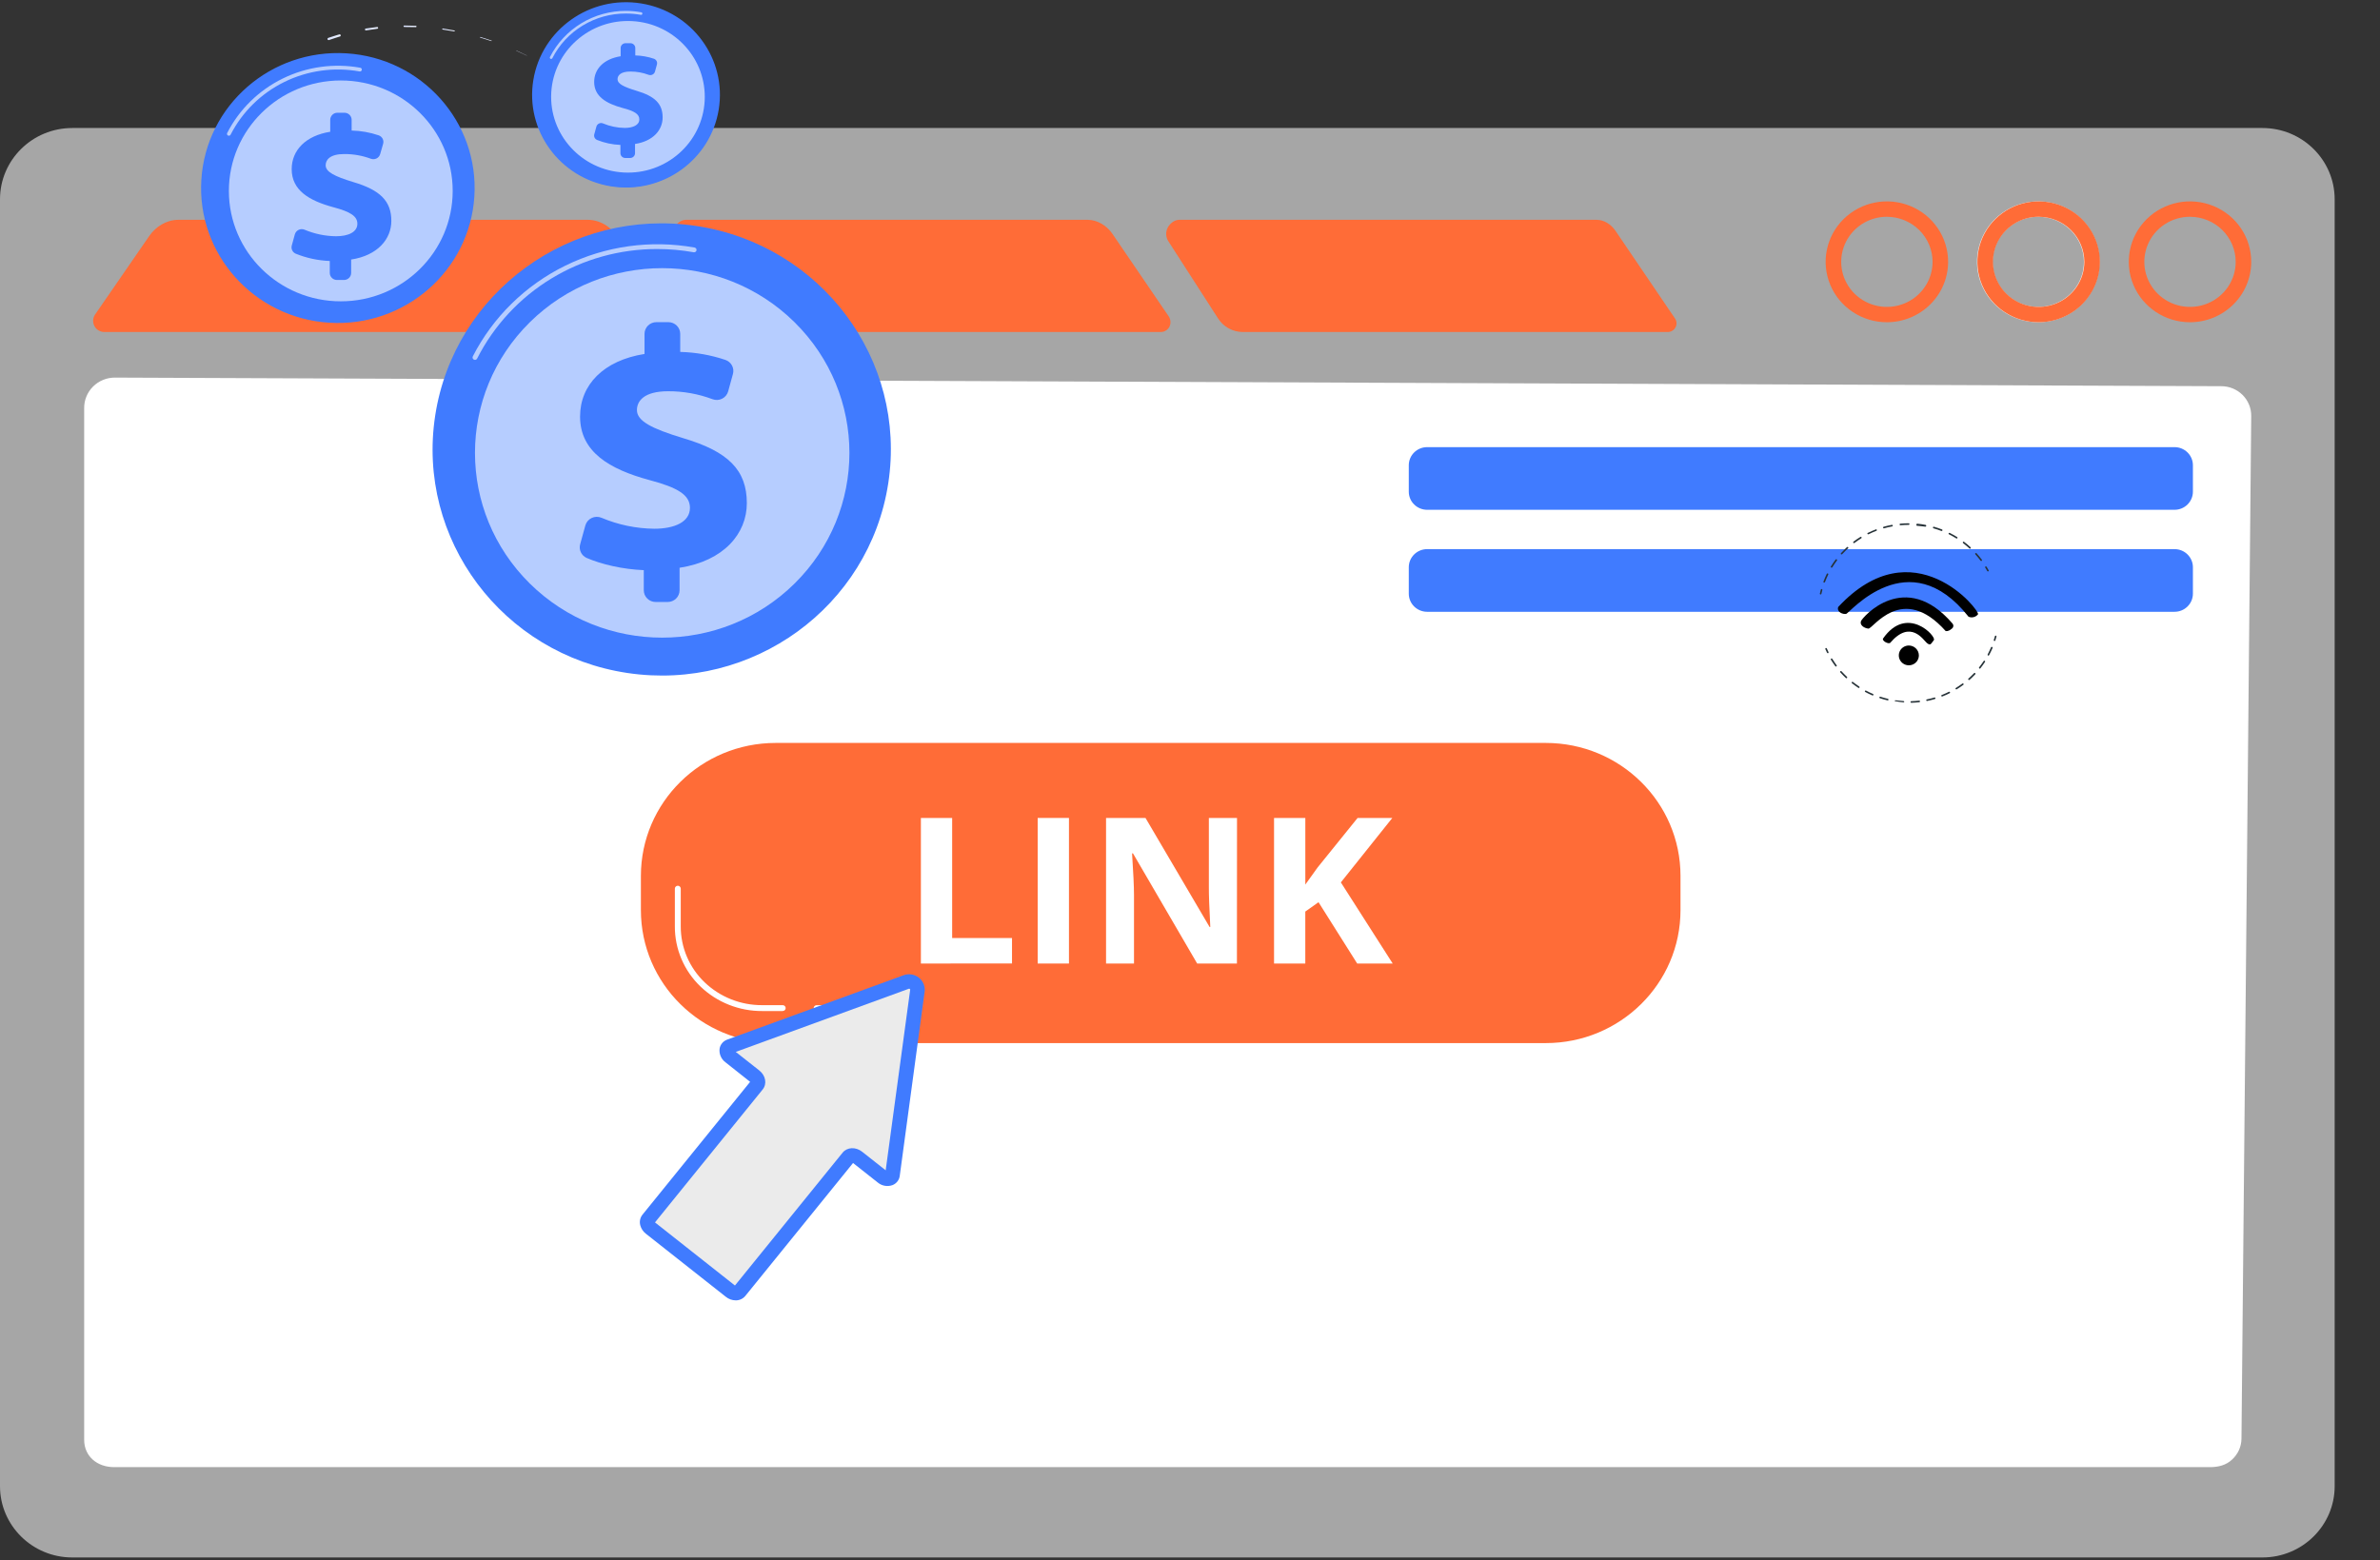 <svg width="302" height="198" viewBox="0 0 302 198" fill="none" xmlns="http://www.w3.org/2000/svg">
<rect x="0" y="0" width="302" height="198" fill="#333333" stroke="none"/>
<g clip-path="url(#clip0_1314_19608)">
<path d="M287.076 16.247H9.172C4.106 16.247 0 20.3 0 25.299V188.617C0 193.616 4.106 197.669 9.172 197.669H287.076C292.142 197.669 296.248 193.616 296.248 188.617V25.299C296.248 20.3 292.142 16.247 287.076 16.247Z" fill="#A6A6A6"/>
<path d="M285.66 52.813C285.667 52.317 285.574 51.824 285.386 51.363C285.199 50.902 284.92 50.483 284.566 50.129C284.213 49.776 283.792 49.495 283.327 49.304C282.863 49.113 282.364 49.015 281.861 49.016L14.597 47.923C14.081 47.919 13.569 48.017 13.091 48.211C12.614 48.404 12.18 48.69 11.816 49.05C11.451 49.411 11.163 49.84 10.968 50.312C10.773 50.783 10.675 51.288 10.68 51.798V182.733C10.68 184.819 12.316 186.204 14.475 186.204H280.452C281.488 186.204 282.494 185.953 283.241 185.233C283.607 184.897 283.9 184.492 284.103 184.041C284.306 183.59 284.414 183.104 284.422 182.611L285.66 52.813Z" fill="white"/>
<path d="M78.599 30.522C77.86 28.999 76.3 27.899 74.588 27.899H22.616C21.149 27.899 19.775 28.744 18.946 29.939L12.06 39.925C11.917 40.138 11.834 40.385 11.819 40.64C11.804 40.895 11.859 41.15 11.977 41.377C12.095 41.602 12.272 41.792 12.49 41.926C12.709 42.061 12.96 42.134 13.216 42.139H81.951C82.188 42.141 82.421 42.083 82.628 41.971C82.836 41.859 83.011 41.698 83.138 41.501C83.264 41.291 83.338 41.055 83.351 40.812C83.364 40.569 83.317 40.326 83.214 40.105L78.599 30.522Z" fill="#FF6C37"/>
<path d="M141.152 29.671C140.447 28.645 139.273 27.899 138.015 27.899H87.044C86.437 27.899 85.874 28.344 85.557 28.857C85.402 29.121 85.316 29.419 85.306 29.724C85.296 30.03 85.363 30.333 85.501 30.606L90.652 40.397C90.924 40.918 91.335 41.355 91.841 41.662C92.346 41.969 92.927 42.134 93.52 42.139H147.287C147.511 42.139 147.73 42.079 147.922 41.965C148.114 41.851 148.272 41.688 148.377 41.493C148.484 41.285 148.533 41.053 148.521 40.821C148.509 40.588 148.436 40.362 148.308 40.166L141.152 29.671Z" fill="#FF6C37"/>
<path d="M212.542 40.421L204.97 29.264C204.439 28.493 203.556 27.899 202.607 27.899H149.621C149.021 27.899 148.468 28.353 148.179 28.871C148.037 29.138 147.968 29.436 147.977 29.738C147.987 30.039 148.075 30.332 148.234 30.59L154.565 40.422C154.898 40.944 155.359 41.375 155.905 41.675C156.451 41.975 157.064 42.135 157.689 42.139H211.612C211.815 42.141 212.015 42.088 212.19 41.985C212.365 41.883 212.508 41.735 212.604 41.558C212.7 41.381 212.745 41.181 212.734 40.981C212.723 40.78 212.657 40.587 212.542 40.421Z" fill="#FF6C37"/>
<path d="M239.429 40.898C237.892 40.898 236.389 40.449 235.111 39.606C233.833 38.764 232.836 37.566 232.248 36.164C231.66 34.763 231.506 33.221 231.805 31.733C232.105 30.245 232.845 28.879 233.932 27.806C235.019 26.733 236.404 26.003 237.911 25.707C239.419 25.411 240.981 25.563 242.401 26.144C243.821 26.724 245.035 27.708 245.888 28.969C246.742 30.231 247.198 31.714 247.197 33.231C247.195 35.263 246.376 37.212 244.919 38.65C243.463 40.087 241.488 40.896 239.429 40.898ZM239.429 27.51C238.282 27.51 237.161 27.845 236.208 28.474C235.255 29.102 234.512 29.996 234.073 31.041C233.635 32.087 233.52 33.237 233.743 34.347C233.967 35.456 234.519 36.476 235.33 37.276C236.14 38.076 237.173 38.621 238.298 38.842C239.422 39.062 240.588 38.949 241.647 38.516C242.706 38.083 243.611 37.35 244.248 36.409C244.885 35.468 245.225 34.362 245.225 33.231C245.222 31.715 244.61 30.261 243.524 29.19C242.437 28.118 240.965 27.515 239.429 27.513V27.51Z" fill="#FF6C37"/>
<path d="M258.634 40.898C257.097 40.898 255.594 40.448 254.317 39.605C253.039 38.762 252.043 37.565 251.455 36.163C250.867 34.762 250.713 33.22 251.013 31.732C251.313 30.244 252.053 28.878 253.14 27.805C254.227 26.733 255.611 26.002 257.119 25.707C258.626 25.411 260.189 25.563 261.609 26.144C263.028 26.725 264.242 27.708 265.096 28.969C265.949 30.231 266.405 31.714 266.404 33.23C266.402 35.264 265.583 37.213 264.126 38.651C262.669 40.088 260.694 40.896 258.634 40.898ZM258.634 27.51C257.487 27.51 256.367 27.845 255.413 28.474C254.46 29.102 253.717 29.996 253.278 31.041C252.84 32.087 252.725 33.237 252.949 34.347C253.172 35.456 253.724 36.476 254.535 37.276C255.346 38.076 256.379 38.621 257.503 38.842C258.627 39.062 259.793 38.949 260.852 38.516C261.911 38.083 262.816 37.35 263.453 36.409C264.09 35.468 264.43 34.362 264.43 33.23C264.427 31.714 263.816 30.261 262.729 29.19C261.643 28.118 260.17 27.515 258.634 27.513V27.51Z" fill="#FCF7F4"/>
<path d="M258.686 40.898C257.149 40.898 255.647 40.449 254.369 39.606C253.091 38.764 252.094 37.566 251.506 36.164C250.918 34.763 250.764 33.221 251.063 31.733C251.363 30.245 252.103 28.878 253.19 27.806C254.277 26.733 255.662 26.003 257.169 25.707C258.677 25.411 260.239 25.563 261.659 26.144C263.079 26.724 264.292 27.708 265.146 28.969C266 30.23 266.455 31.713 266.455 33.23C266.453 35.263 265.633 37.212 264.177 38.65C262.721 40.087 260.746 40.895 258.686 40.898ZM258.686 27.51C257.54 27.51 256.419 27.845 255.466 28.474C254.513 29.102 253.77 29.996 253.331 31.041C252.892 32.087 252.778 33.237 253.001 34.347C253.225 35.456 253.777 36.476 254.588 37.276C255.398 38.076 256.431 38.621 257.556 38.842C258.68 39.062 259.845 38.949 260.905 38.516C261.964 38.083 262.869 37.35 263.506 36.409C264.143 35.468 264.483 34.362 264.483 33.23C264.48 31.714 263.868 30.261 262.782 29.19C261.695 28.118 260.222 27.515 258.686 27.513V27.51Z" fill="#FF6C37"/>
<path d="M277.892 40.898C276.355 40.898 274.852 40.448 273.574 39.605C272.296 38.763 271.3 37.565 270.712 36.163C270.124 34.762 269.971 33.22 270.271 31.732C270.571 30.244 271.311 28.878 272.398 27.805C273.485 26.733 274.869 26.003 276.377 25.707C277.884 25.411 279.447 25.563 280.866 26.144C282.286 26.725 283.5 27.708 284.353 28.969C285.207 30.231 285.662 31.714 285.662 33.231C285.66 35.264 284.841 37.213 283.384 38.651C281.927 40.088 279.952 40.897 277.892 40.898ZM277.892 27.51C276.745 27.51 275.624 27.845 274.671 28.474C273.718 29.102 272.975 29.996 272.536 31.041C272.098 32.087 271.983 33.237 272.206 34.347C272.43 35.456 272.982 36.476 273.793 37.276C274.603 38.076 275.636 38.621 276.761 38.842C277.885 39.062 279.051 38.949 280.11 38.516C281.169 38.083 282.074 37.35 282.711 36.409C283.348 35.468 283.688 34.362 283.688 33.231C283.685 31.715 283.073 30.261 281.987 29.19C280.9 28.118 279.428 27.515 277.892 27.513V27.51Z" fill="#FF6C37"/>
<path d="M91.196 13.926C92.251 7.515 87.84 1.475 81.344 0.434C74.849 -0.606 68.729 3.747 67.675 10.157C66.62 16.568 71.031 22.608 77.526 23.649C84.022 24.689 90.142 20.336 91.196 13.926Z" fill="#407BFF"/>
<path d="M90.734 14.557C91.942 8.404 87.868 2.449 81.634 1.256C75.4 0.063 69.366 4.084 68.157 10.237C66.949 16.39 71.023 22.345 77.257 23.538C83.491 24.73 89.525 20.71 90.734 14.557Z" fill="#407BFF"/>
<path opacity="0.62" d="M69.931 7.48C69.905 7.48 69.88 7.474 69.857 7.462C69.837 7.453 69.82 7.439 69.805 7.423C69.791 7.406 69.781 7.387 69.774 7.367C69.767 7.346 69.764 7.325 69.766 7.303C69.768 7.282 69.774 7.261 69.784 7.242C70.68 5.476 72.058 3.991 73.762 2.956C75.466 1.921 77.429 1.375 79.43 1.381C80.083 1.383 80.735 1.443 81.377 1.56C81.42 1.568 81.459 1.592 81.484 1.628C81.509 1.664 81.519 1.708 81.511 1.75C81.508 1.772 81.5 1.792 81.489 1.81C81.477 1.829 81.462 1.845 81.444 1.857C81.426 1.869 81.405 1.878 81.384 1.883C81.362 1.887 81.34 1.887 81.319 1.883C80.696 1.772 80.064 1.716 79.43 1.716C77.49 1.71 75.588 2.239 73.936 3.243C72.284 4.247 70.948 5.686 70.08 7.398C70.065 7.424 70.044 7.445 70.017 7.459C69.991 7.474 69.961 7.481 69.931 7.48Z" fill="white"/>
<path opacity="0.62" d="M89.415 12.818C89.713 7.512 85.597 2.973 80.221 2.679C74.846 2.386 70.247 6.448 69.949 11.754C69.651 17.059 73.768 21.598 79.143 21.892C84.519 22.186 89.118 18.123 89.415 12.818Z" fill="white"/>
<path d="M78.725 19.439V18.393C77.703 18.355 76.695 18.14 75.748 17.756C75.614 17.696 75.506 17.591 75.444 17.459C75.382 17.327 75.37 17.178 75.41 17.038L75.679 16.062C75.702 15.979 75.744 15.9 75.8 15.834C75.857 15.767 75.927 15.713 76.007 15.675C76.087 15.637 76.173 15.617 76.262 15.615C76.35 15.613 76.438 15.63 76.519 15.664C77.387 16.03 78.321 16.224 79.265 16.235C80.33 16.235 81.125 15.876 81.125 15.148C81.125 14.489 80.512 14.096 79.031 13.712C76.92 13.142 75.395 12.234 75.395 10.399C75.395 8.741 76.624 7.477 78.753 7.139V6.095C78.753 5.934 78.818 5.778 78.934 5.664C79.049 5.55 79.207 5.485 79.371 5.485H79.994C80.158 5.485 80.315 5.55 80.431 5.664C80.547 5.778 80.612 5.934 80.612 6.095V7.035C81.417 7.055 82.213 7.196 82.975 7.453C83.121 7.505 83.242 7.609 83.313 7.745C83.384 7.881 83.4 8.038 83.359 8.185L83.111 9.082C83.089 9.164 83.049 9.241 82.995 9.307C82.941 9.373 82.873 9.427 82.797 9.466C82.72 9.505 82.636 9.527 82.55 9.532C82.464 9.537 82.378 9.523 82.297 9.493C81.559 9.216 80.775 9.075 79.985 9.079C78.722 9.079 78.36 9.595 78.36 10.058C78.36 10.629 79.118 11.02 80.761 11.52C83.108 12.214 84.082 13.176 84.082 14.904C84.082 16.489 82.89 17.916 80.579 18.271V19.442C80.579 19.604 80.514 19.759 80.398 19.873C80.282 19.988 80.125 20.052 79.961 20.052H79.338C79.174 20.051 79.018 19.985 78.903 19.87C78.788 19.755 78.724 19.6 78.725 19.439Z" fill="#407BFF"/>
<path d="M60.193 24.927C60.788 15.485 53.516 7.355 43.949 6.768C34.383 6.18 26.145 13.358 25.55 22.8C24.955 32.241 32.228 40.371 41.794 40.959C51.361 41.546 59.598 34.368 60.193 24.927Z" fill="#407BFF"/>
<path d="M59.598 25.125C60.304 16.006 53.387 8.05 44.148 7.353C34.909 6.656 26.848 13.483 26.142 22.601C25.436 31.72 32.353 39.676 41.591 40.373C50.83 41.07 58.892 34.243 59.598 25.125Z" fill="#407BFF"/>
<path opacity="0.62" d="M29.042 17.229C29.004 17.228 28.966 17.219 28.933 17.202C28.904 17.188 28.879 17.168 28.859 17.144C28.838 17.121 28.822 17.093 28.813 17.064C28.803 17.034 28.799 17.003 28.802 16.971C28.804 16.94 28.813 16.91 28.827 16.882C30.359 13.887 32.831 11.462 35.875 9.968C38.919 8.475 42.371 7.993 45.715 8.596C45.778 8.607 45.834 8.643 45.871 8.695C45.907 8.747 45.921 8.812 45.91 8.874C45.898 8.936 45.862 8.992 45.809 9.028C45.756 9.064 45.691 9.077 45.628 9.066C42.386 8.482 39.041 8.949 36.09 10.397C33.14 11.844 30.743 14.195 29.258 17.098C29.238 17.137 29.207 17.17 29.169 17.193C29.13 17.216 29.086 17.229 29.042 17.229Z" fill="white"/>
<path opacity="0.62" d="M43.242 38.243C51.085 38.243 57.442 31.968 57.442 24.229C57.442 16.489 51.085 10.214 43.242 10.214C35.4 10.214 29.043 16.489 29.043 24.229C29.043 31.968 35.4 38.243 43.242 38.243Z" fill="white"/>
<path d="M41.846 34.648V33.123C40.359 33.067 38.894 32.753 37.518 32.195C37.323 32.109 37.166 31.956 37.076 31.765C36.985 31.573 36.968 31.356 37.026 31.153L37.416 29.732C37.452 29.611 37.513 29.498 37.595 29.401C37.678 29.304 37.781 29.226 37.896 29.171C38.012 29.116 38.138 29.086 38.266 29.082C38.394 29.079 38.521 29.102 38.64 29.151C39.904 29.685 41.263 29.968 42.639 29.983C44.189 29.983 45.347 29.463 45.347 28.399C45.347 27.44 44.453 26.869 42.297 26.299C39.221 25.468 37.013 24.146 37.013 21.471C37.013 19.058 38.8 17.216 41.903 16.723V15.198C41.905 14.963 42 14.739 42.169 14.572C42.337 14.406 42.564 14.312 42.802 14.31H43.711C43.95 14.31 44.18 14.403 44.35 14.569C44.521 14.736 44.617 14.961 44.62 15.198V16.567C45.79 16.595 46.948 16.801 48.055 17.177C48.27 17.252 48.447 17.405 48.551 17.605C48.655 17.805 48.678 18.037 48.615 18.253L48.242 19.55C48.21 19.669 48.152 19.781 48.073 19.877C47.994 19.973 47.896 20.052 47.784 20.108C47.672 20.164 47.55 20.197 47.425 20.203C47.3 20.21 47.175 20.191 47.057 20.147C45.98 19.747 44.838 19.544 43.687 19.55C41.846 19.55 41.324 20.302 41.324 20.976C41.324 21.807 42.428 22.377 44.822 23.105C48.239 24.117 49.658 25.518 49.658 28.035C49.658 30.344 47.922 32.42 44.558 32.94V34.646C44.556 34.882 44.459 35.108 44.289 35.274C44.118 35.441 43.889 35.534 43.649 35.534H42.74C42.504 35.53 42.278 35.435 42.111 35.27C41.944 35.105 41.849 34.881 41.846 34.648Z" fill="#407BFF"/>
<path d="M196.14 94.291H98.425C88.98 94.291 81.324 101.847 81.324 111.169V115.51C81.324 124.831 88.98 132.387 98.425 132.387H196.14C205.584 132.387 213.24 124.831 213.24 115.51V111.169C213.24 101.847 205.584 94.291 196.14 94.291Z" fill="#FF6C37"/>
<path d="M196.023 96.325H98.357C89.985 96.325 83.199 103.023 83.199 111.285V115.578C83.199 123.84 89.985 130.538 98.357 130.538H196.023C204.394 130.538 211.18 123.84 211.18 115.578V111.285C211.18 103.023 204.394 96.325 196.023 96.325Z" fill="#FF6C37"/>
<path d="M116.852 122.289V103.812H120.82V119.051H128.414V122.28L116.852 122.289Z" fill="white"/>
<path d="M131.672 122.289V103.812H135.642V122.289H131.672Z" fill="white"/>
<path d="M156.954 122.289H151.91L143.767 108.313H143.65C143.812 110.781 143.893 112.541 143.894 113.594V122.289H140.348V103.812H145.353L153.486 117.652H153.575C153.447 115.25 153.387 113.553 153.393 112.559V103.813H156.965L156.954 122.289Z" fill="white"/>
<path d="M176.721 122.289H172.216L167.308 114.505L165.63 115.693V122.289H161.664V103.812H165.634V112.266L167.195 110.092L172.266 103.813H176.671L170.142 111.99L176.721 122.289Z" fill="white"/>
<path d="M112.429 128.319H103.621C103.521 128.319 103.426 128.28 103.356 128.21C103.286 128.141 103.246 128.047 103.246 127.949C103.246 127.851 103.286 127.757 103.356 127.688C103.426 127.618 103.521 127.58 103.621 127.58H112.429C112.528 127.58 112.623 127.618 112.694 127.688C112.764 127.757 112.803 127.851 112.803 127.949C112.803 128.047 112.764 128.141 112.694 128.21C112.623 128.28 112.528 128.319 112.429 128.319Z" fill="white"/>
<path d="M99.32 128.319H96.739C93.811 128.34 90.992 127.225 88.89 125.213C87.854 124.221 87.031 123.033 86.472 121.719C85.912 120.406 85.626 118.994 85.633 117.569V112.785C85.633 112.687 85.672 112.593 85.743 112.524C85.813 112.454 85.908 112.415 86.007 112.415C86.107 112.415 86.202 112.454 86.272 112.524C86.342 112.593 86.382 112.687 86.382 112.785V117.568C86.376 118.892 86.642 120.205 87.163 121.426C87.683 122.648 88.448 123.753 89.412 124.675C91.373 126.55 94 127.59 96.73 127.572H99.32C99.419 127.572 99.514 127.611 99.585 127.681C99.655 127.75 99.694 127.844 99.694 127.942C99.694 128.04 99.655 128.134 99.585 128.203C99.514 128.273 99.419 128.311 99.32 128.311V128.319Z" fill="white"/>
<path d="M113.252 149.116L116.422 125.642C116.508 125.011 115.695 124.372 115.095 124.593L92.596 132.807C92.082 132.987 92.102 133.684 92.633 134.102L95.768 136.576C96.17 136.896 96.299 137.398 96.055 137.699L82.252 154.731C82.008 155.032 82.138 155.535 82.539 155.852L92.687 163.862C93.091 164.18 93.614 164.194 93.86 163.893L107.661 146.861C107.905 146.558 108.43 146.572 108.833 146.89L111.967 149.363C112.492 149.79 113.179 149.65 113.252 149.116Z" fill="#EBEBEB"/>
<path d="M93.35 165.039C92.894 165.033 92.454 164.874 92.102 164.587L81.954 156.579C81.608 156.311 81.36 155.939 81.247 155.52C81.183 155.289 81.174 155.047 81.222 154.812C81.269 154.577 81.372 154.356 81.521 154.168L95.184 137.305L92.051 134.82C91.784 134.622 91.576 134.358 91.446 134.055C91.316 133.752 91.269 133.421 91.311 133.094C91.352 132.836 91.463 132.593 91.632 132.391C91.801 132.189 92.021 132.035 92.271 131.946L114.771 123.733C115.081 123.641 115.41 123.625 115.727 123.686C116.045 123.746 116.343 123.882 116.596 124.082C116.849 124.282 117.049 124.539 117.179 124.831C117.309 125.124 117.364 125.444 117.342 125.762L114.17 149.236C114.138 149.496 114.035 149.743 113.872 149.95C113.71 150.157 113.493 150.317 113.246 150.413C112.933 150.525 112.596 150.553 112.268 150.494C111.94 150.436 111.634 150.294 111.38 150.081L108.244 147.605L94.581 164.468C94.433 164.65 94.246 164.795 94.033 164.894C93.819 164.993 93.586 165.043 93.35 165.039ZM83.112 155.144L93.258 163.153L106.921 146.29C107.495 145.584 108.584 145.533 109.4 146.177L112.385 148.533L115.499 125.572C115.465 125.529 115.421 125.495 115.371 125.472L93.361 133.505L96.346 135.86C97.162 136.504 97.351 137.565 96.778 138.271L83.112 155.144Z" fill="#407BFF"/>
<path d="M275.93 56.749H181.092C179.805 56.749 178.762 57.779 178.762 59.049V62.402C178.762 63.672 179.805 64.702 181.092 64.702H275.93C277.217 64.702 278.26 63.672 278.26 62.402V59.049C278.26 57.779 277.217 56.749 275.93 56.749Z" fill="#407BFF"/>
<path d="M275.93 69.694H181.092C179.805 69.694 178.762 70.724 178.762 71.994V75.347C178.762 76.617 179.805 77.647 181.092 77.647H275.93C277.217 77.647 278.26 76.617 278.26 75.347V71.994C278.26 70.724 277.217 69.694 275.93 69.694Z" fill="#407BFF"/>
<path d="M231.807 82.3C231.801 82.288 231.793 82.277 231.784 82.267C231.774 82.258 231.762 82.251 231.75 82.246C231.737 82.241 231.723 82.239 231.71 82.239C231.696 82.24 231.683 82.243 231.67 82.248C231.646 82.259 231.626 82.279 231.617 82.304C231.607 82.329 231.607 82.356 231.617 82.381C231.687 82.537 231.759 82.691 231.837 82.846C231.845 82.86 231.856 82.873 231.869 82.882C231.882 82.892 231.898 82.899 231.914 82.901C231.933 82.907 231.954 82.907 231.974 82.901C231.998 82.889 232.017 82.868 232.026 82.843C232.035 82.817 232.033 82.789 232.021 82.765C231.946 82.605 231.874 82.453 231.807 82.3Z" fill="#263238"/>
<path d="M241.53 88.976C241.218 88.956 240.905 88.925 240.596 88.882H240.54C240.483 88.873 240.436 88.882 240.427 88.931C240.418 88.979 240.463 89.002 240.52 89.01H240.576C240.892 89.055 241.207 89.123 241.523 89.141C241.579 89.141 241.627 89.119 241.63 89.064C241.634 89.008 241.587 88.976 241.53 88.976Z" fill="#263238"/>
<path d="M237.676 88.079C237.372 87.948 237.071 87.804 236.78 87.648C236.756 87.635 236.728 87.632 236.702 87.64C236.677 87.647 236.655 87.664 236.642 87.688C236.629 87.711 236.625 87.739 236.633 87.765C236.64 87.79 236.658 87.812 236.682 87.826C236.978 87.985 237.285 88.132 237.59 88.265H237.616C237.638 88.268 237.661 88.264 237.681 88.253C237.701 88.242 237.716 88.225 237.725 88.204C237.734 88.181 237.734 88.155 237.725 88.132C237.716 88.109 237.698 88.09 237.676 88.079Z" fill="#263238"/>
<path d="M243.518 88.922C243.191 88.96 242.857 88.983 242.526 88.994C242.512 88.994 242.499 88.997 242.487 89.002C242.474 89.007 242.463 89.015 242.454 89.025C242.444 89.035 242.437 89.046 242.432 89.058C242.428 89.071 242.425 89.084 242.426 89.098C242.427 89.121 242.436 89.144 242.453 89.162C242.469 89.18 242.491 89.191 242.515 89.195H242.531C242.869 89.184 243.209 89.16 243.544 89.121C243.557 89.119 243.57 89.115 243.582 89.109C243.594 89.102 243.604 89.093 243.612 89.083C243.621 89.072 243.627 89.06 243.63 89.047C243.634 89.034 243.635 89.021 243.633 89.008C243.631 88.995 243.627 88.982 243.62 88.971C243.614 88.959 243.605 88.949 243.594 88.941C243.583 88.933 243.571 88.927 243.558 88.924C243.545 88.92 243.532 88.92 243.518 88.922Z" fill="#263238"/>
<path d="M239.563 88.694C239.241 88.617 238.918 88.527 238.605 88.425C238.579 88.417 238.551 88.419 238.527 88.43C238.502 88.442 238.483 88.463 238.474 88.488C238.465 88.513 238.467 88.541 238.48 88.566C238.492 88.59 238.513 88.608 238.539 88.617C238.859 88.721 239.187 88.814 239.514 88.891H239.525C239.55 88.894 239.575 88.888 239.597 88.874C239.618 88.86 239.633 88.838 239.639 88.814C239.645 88.788 239.64 88.761 239.626 88.739C239.611 88.716 239.589 88.7 239.563 88.694Z" fill="#263238"/>
<path d="M232.501 83.617C232.487 83.593 232.464 83.576 232.437 83.569C232.409 83.562 232.381 83.566 232.357 83.58C232.332 83.594 232.315 83.617 232.308 83.644C232.301 83.671 232.305 83.699 232.319 83.723C232.501 84.006 232.683 84.284 232.885 84.553C232.893 84.565 232.903 84.574 232.915 84.581C232.927 84.588 232.94 84.593 232.954 84.595C232.974 84.597 232.994 84.594 233.012 84.585C233.03 84.576 233.045 84.562 233.055 84.545C233.066 84.528 233.071 84.508 233.07 84.489C233.069 84.469 233.062 84.449 233.05 84.433C232.859 84.17 232.672 83.895 232.501 83.617Z" fill="#263238"/>
<path d="M234.035 85.576C233.914 85.457 233.793 85.331 233.671 85.199C233.662 85.189 233.652 85.181 233.64 85.175C233.627 85.169 233.614 85.165 233.601 85.165C233.587 85.164 233.573 85.166 233.561 85.17C233.548 85.174 233.536 85.181 233.526 85.19C233.506 85.208 233.494 85.233 233.492 85.259C233.491 85.286 233.499 85.312 233.517 85.332C233.633 85.463 233.753 85.592 233.88 85.718C234.008 85.843 234.108 85.946 234.224 86.055C234.24 86.069 234.259 86.078 234.28 86.082C234.296 86.084 234.313 86.082 234.328 86.076C234.344 86.071 234.358 86.063 234.369 86.052C234.388 86.032 234.399 86.007 234.399 85.98C234.399 85.953 234.388 85.927 234.369 85.908C234.257 85.8 234.144 85.689 234.035 85.576Z" fill="#263238"/>
<path d="M235.925 87.135C235.649 86.956 235.38 86.758 235.122 86.555C235.101 86.538 235.073 86.53 235.046 86.533C235.019 86.536 234.994 86.549 234.976 86.57C234.968 86.58 234.961 86.592 234.957 86.605C234.953 86.618 234.952 86.632 234.954 86.645C234.955 86.659 234.96 86.671 234.966 86.683C234.973 86.695 234.982 86.705 234.993 86.713C235.255 86.921 235.538 87.119 235.811 87.304C235.824 87.312 235.839 87.318 235.854 87.32C235.876 87.322 235.898 87.316 235.917 87.305C235.935 87.293 235.95 87.276 235.958 87.256C235.966 87.236 235.967 87.214 235.961 87.193C235.955 87.172 235.943 87.154 235.925 87.14V87.135Z" fill="#263238"/>
<path d="M250.482 85.443C250.347 85.583 250.208 85.725 250.066 85.859C249.968 85.953 249.869 86.039 249.771 86.13C249.753 86.15 249.742 86.175 249.742 86.202C249.742 86.229 249.753 86.255 249.771 86.274C249.787 86.293 249.81 86.304 249.835 86.306C249.85 86.309 249.865 86.308 249.879 86.303C249.893 86.299 249.906 86.291 249.917 86.281C250.018 86.191 250.118 86.102 250.218 86.007C250.362 85.868 250.506 85.725 250.642 85.582C250.661 85.562 250.672 85.537 250.672 85.51C250.672 85.483 250.661 85.457 250.642 85.438C250.632 85.426 250.62 85.417 250.605 85.411C250.591 85.405 250.576 85.402 250.561 85.402C250.545 85.403 250.53 85.407 250.517 85.414C250.503 85.421 250.491 85.431 250.482 85.443Z" fill="#263238"/>
<path d="M249.003 86.757C248.738 86.954 248.458 87.14 248.182 87.313C248.17 87.32 248.16 87.329 248.152 87.34C248.144 87.35 248.138 87.363 248.135 87.376C248.132 87.389 248.132 87.402 248.134 87.415C248.137 87.429 248.142 87.441 248.149 87.453C248.163 87.475 248.187 87.491 248.213 87.497C248.24 87.503 248.267 87.499 248.291 87.485C248.576 87.305 248.856 87.126 249.127 86.918C249.138 86.91 249.147 86.9 249.153 86.888C249.16 86.877 249.165 86.864 249.166 86.851C249.168 86.838 249.168 86.825 249.164 86.812C249.161 86.799 249.155 86.787 249.147 86.776C249.139 86.766 249.128 86.757 249.117 86.75C249.105 86.743 249.092 86.739 249.079 86.737C249.066 86.735 249.052 86.736 249.039 86.739C249.026 86.743 249.014 86.749 249.003 86.757Z" fill="#263238"/>
<path d="M247.315 87.793C247.02 87.942 246.715 88.079 246.406 88.199C246.391 88.203 246.378 88.209 246.367 88.218C246.355 88.227 246.346 88.239 246.339 88.252C246.333 88.265 246.329 88.279 246.328 88.293C246.328 88.308 246.33 88.322 246.336 88.336C246.341 88.349 246.349 88.361 246.36 88.371C246.371 88.382 246.383 88.389 246.397 88.394C246.411 88.399 246.426 88.401 246.44 88.4C246.455 88.398 246.469 88.394 246.482 88.387C246.795 88.265 247.105 88.125 247.405 87.975C247.425 87.96 247.438 87.939 247.444 87.916C247.449 87.892 247.446 87.868 247.435 87.847C247.424 87.825 247.406 87.808 247.383 87.799C247.361 87.789 247.336 87.788 247.313 87.795L247.315 87.793Z" fill="#263238"/>
<path d="M252.777 82.107C252.765 82.101 252.751 82.098 252.738 82.098C252.724 82.097 252.711 82.1 252.698 82.105C252.685 82.11 252.674 82.118 252.665 82.127C252.655 82.137 252.648 82.148 252.643 82.16C252.514 82.462 252.37 82.76 252.215 83.057C252.202 83.081 252.2 83.109 252.207 83.135C252.215 83.161 252.233 83.183 252.257 83.195C252.268 83.201 252.28 83.204 252.292 83.206C252.313 83.209 252.334 83.205 252.353 83.196C252.372 83.186 252.387 83.171 252.397 83.152C252.555 82.858 252.701 82.555 252.832 82.255C252.84 82.243 252.845 82.228 252.847 82.213C252.848 82.198 252.846 82.182 252.841 82.168C252.836 82.154 252.827 82.141 252.816 82.13C252.805 82.119 252.792 82.111 252.777 82.107Z" fill="#263238"/>
<path d="M251.852 83.867C251.841 83.859 251.828 83.854 251.815 83.851C251.802 83.849 251.788 83.849 251.775 83.852C251.762 83.854 251.749 83.859 251.738 83.867C251.727 83.874 251.718 83.884 251.71 83.895C251.529 84.17 251.336 84.433 251.13 84.695C251.114 84.717 251.107 84.744 251.11 84.771C251.114 84.797 251.127 84.822 251.149 84.839C251.163 84.849 251.18 84.856 251.198 84.859C251.216 84.861 251.234 84.859 251.251 84.853C251.268 84.846 251.283 84.835 251.294 84.821C251.501 84.559 251.699 84.283 251.883 84.006C251.897 83.984 251.902 83.956 251.897 83.93C251.891 83.904 251.875 83.881 251.852 83.867Z" fill="#263238"/>
<path d="M245.467 88.523C245.151 88.617 244.826 88.703 244.502 88.764C244.479 88.768 244.457 88.781 244.442 88.799C244.426 88.817 244.418 88.841 244.418 88.864C244.418 88.888 244.426 88.911 244.442 88.93C244.457 88.948 244.479 88.96 244.502 88.965C244.514 88.968 244.525 88.968 244.537 88.965C244.866 88.898 245.197 88.816 245.52 88.719C245.533 88.715 245.545 88.709 245.556 88.701C245.566 88.692 245.575 88.682 245.581 88.671C245.588 88.659 245.592 88.646 245.593 88.633C245.594 88.62 245.593 88.606 245.589 88.594C245.582 88.569 245.565 88.548 245.542 88.535C245.52 88.522 245.493 88.518 245.467 88.523Z" fill="#263238"/>
<path d="M253.264 80.673C253.251 80.67 253.237 80.669 253.224 80.671C253.21 80.672 253.197 80.677 253.186 80.683C253.174 80.69 253.164 80.699 253.156 80.709C253.148 80.72 253.142 80.732 253.138 80.745C253.093 80.906 253.046 81.066 252.993 81.228C252.985 81.253 252.987 81.281 253 81.305C253.013 81.329 253.034 81.347 253.06 81.355H253.076C253.101 81.359 253.125 81.353 253.146 81.341C253.167 81.328 253.182 81.308 253.189 81.285C253.242 81.122 253.291 80.959 253.336 80.793C253.342 80.768 253.338 80.742 253.324 80.719C253.311 80.697 253.289 80.68 253.264 80.673Z" fill="#263238"/>
<path d="M252.158 72.471C252.166 72.485 252.177 72.497 252.19 72.506C252.204 72.515 252.219 72.521 252.234 72.523C252.256 72.525 252.279 72.521 252.298 72.511C252.31 72.505 252.321 72.496 252.329 72.486C252.338 72.476 252.345 72.464 252.348 72.451C252.352 72.439 252.354 72.425 252.352 72.412C252.351 72.399 252.347 72.386 252.34 72.374C252.258 72.224 252.171 72.077 252.082 71.93C252.067 71.907 252.044 71.891 252.018 71.884C251.991 71.878 251.964 71.882 251.94 71.895C251.917 71.909 251.9 71.932 251.894 71.958C251.887 71.985 251.891 72.012 251.905 72.035C252.002 72.172 252.078 72.317 252.158 72.471Z" fill="#263238"/>
<path d="M241.127 66.662H241.15C241.503 66.632 241.857 66.616 242.208 66.616C242.233 66.613 242.256 66.6 242.272 66.582C242.289 66.563 242.298 66.539 242.298 66.514C242.298 66.49 242.289 66.466 242.272 66.447C242.256 66.428 242.233 66.416 242.208 66.413C241.845 66.413 241.49 66.429 241.132 66.462C241.119 66.463 241.106 66.466 241.094 66.473C241.082 66.479 241.071 66.487 241.063 66.497C241.054 66.507 241.048 66.519 241.044 66.532C241.04 66.544 241.038 66.558 241.04 66.571C241.041 66.594 241.051 66.615 241.066 66.632C241.082 66.649 241.104 66.66 241.127 66.662Z" fill="#263238"/>
<path d="M239.03 67.05C239.044 67.053 239.058 67.053 239.072 67.05C239.41 66.955 239.755 66.871 240.102 66.811C240.129 66.806 240.152 66.79 240.167 66.768C240.181 66.746 240.187 66.719 240.182 66.693C240.177 66.666 240.162 66.643 240.14 66.628C240.118 66.613 240.091 66.606 240.064 66.611C239.711 66.677 239.359 66.758 239.015 66.855C238.993 66.861 238.973 66.875 238.96 66.894C238.946 66.913 238.94 66.937 238.942 66.96C238.943 66.983 238.953 67.005 238.969 67.022C238.985 67.039 239.007 67.05 239.03 67.054V67.05Z" fill="#263238"/>
<path d="M237.043 67.807C237.062 67.813 237.083 67.813 237.103 67.807C237.415 67.651 237.741 67.507 238.068 67.382C238.083 67.38 238.098 67.374 238.111 67.366C238.124 67.358 238.135 67.346 238.143 67.333C238.151 67.32 238.156 67.305 238.157 67.289C238.158 67.274 238.155 67.258 238.149 67.244C238.144 67.23 238.134 67.217 238.123 67.207C238.111 67.197 238.097 67.189 238.082 67.185C238.067 67.181 238.051 67.181 238.036 67.184C238.02 67.187 238.006 67.193 237.993 67.203C237.661 67.33 237.33 67.475 237.01 67.633C236.998 67.639 236.987 67.647 236.978 67.657C236.969 67.667 236.962 67.679 236.958 67.692C236.954 67.704 236.952 67.718 236.953 67.731C236.955 67.745 236.958 67.757 236.965 67.769C236.974 67.781 236.985 67.791 236.999 67.797C237.013 67.804 237.028 67.807 237.043 67.807Z" fill="#263238"/>
<path d="M251.316 71.16C251.324 71.171 251.334 71.18 251.346 71.187C251.357 71.193 251.37 71.198 251.384 71.199C251.41 71.203 251.438 71.197 251.46 71.181C251.482 71.165 251.496 71.141 251.5 71.115C251.504 71.088 251.498 71.061 251.482 71.04C251.269 70.756 251.04 70.478 250.8 70.215C250.781 70.196 250.755 70.185 250.727 70.185C250.7 70.185 250.674 70.196 250.655 70.215C250.636 70.233 250.625 70.259 250.625 70.285C250.625 70.312 250.636 70.337 250.655 70.356C250.882 70.609 251.107 70.882 251.316 71.16Z" fill="#263238"/>
<path d="M249.094 68.928C249.374 69.14 249.64 69.368 249.903 69.605C249.918 69.619 249.937 69.627 249.958 69.63C249.974 69.632 249.991 69.631 250.007 69.626C250.023 69.62 250.037 69.611 250.049 69.599C250.068 69.58 250.078 69.554 250.078 69.527C250.078 69.501 250.068 69.475 250.049 69.456C249.787 69.215 249.503 68.984 249.225 68.769C249.215 68.76 249.203 68.754 249.19 68.75C249.177 68.746 249.163 68.746 249.15 68.747C249.136 68.749 249.123 68.753 249.112 68.76C249.1 68.767 249.09 68.776 249.082 68.787C249.065 68.807 249.057 68.834 249.059 68.86C249.061 68.886 249.074 68.911 249.094 68.928Z" fill="#263238"/>
<path d="M247.311 67.816C247.625 67.974 247.934 68.146 248.232 68.331C248.244 68.339 248.258 68.344 248.272 68.345C248.292 68.348 248.312 68.345 248.33 68.337C248.348 68.329 248.363 68.317 248.374 68.3C248.381 68.289 248.386 68.276 248.389 68.263C248.391 68.25 248.391 68.237 248.388 68.224C248.384 68.21 248.379 68.198 248.371 68.187C248.363 68.177 248.353 68.167 248.341 68.16C248.04 67.972 247.723 67.802 247.403 67.635C247.379 67.623 247.351 67.621 247.325 67.629C247.299 67.638 247.278 67.656 247.265 67.68C247.259 67.692 247.255 67.704 247.254 67.718C247.253 67.731 247.255 67.745 247.259 67.757C247.263 67.77 247.27 67.782 247.279 67.792C247.288 67.802 247.299 67.81 247.311 67.816Z" fill="#263238"/>
<path d="M245.343 67.054C245.683 67.15 246.019 67.263 246.346 67.391H246.368C246.391 67.394 246.415 67.389 246.435 67.377C246.455 67.365 246.47 67.348 246.479 67.326C246.488 67.301 246.488 67.273 246.477 67.249C246.466 67.225 246.446 67.205 246.421 67.195C246.088 67.068 245.745 66.951 245.401 66.854C245.388 66.851 245.375 66.849 245.361 66.851C245.348 66.852 245.335 66.856 245.323 66.862C245.311 66.869 245.301 66.877 245.292 66.888C245.284 66.898 245.278 66.91 245.274 66.923C245.27 66.935 245.269 66.949 245.27 66.962C245.271 66.975 245.276 66.988 245.282 66.999C245.288 67.011 245.297 67.022 245.307 67.03C245.318 67.038 245.33 67.044 245.343 67.048V67.054Z" fill="#263238"/>
<path d="M243.25 66.731C243.599 66.779 243.955 66.779 244.302 66.844C244.331 66.845 244.36 66.836 244.383 66.817C244.406 66.799 244.421 66.773 244.426 66.745C244.431 66.718 244.425 66.689 244.41 66.665C244.395 66.642 244.371 66.625 244.344 66.618C243.991 66.551 243.635 66.497 243.279 66.465C243.222 66.465 243.166 66.531 243.161 66.589C243.155 66.646 243.197 66.731 243.25 66.731Z" fill="#263238"/>
<path d="M235.233 68.932C235.247 68.934 235.261 68.933 235.274 68.93C235.288 68.927 235.3 68.921 235.311 68.912C235.59 68.7 235.882 68.501 236.18 68.317C236.203 68.302 236.219 68.279 236.225 68.253C236.231 68.227 236.227 68.2 236.213 68.177C236.198 68.154 236.175 68.138 236.149 68.132C236.122 68.126 236.094 68.13 236.071 68.144C235.768 68.324 235.47 68.535 235.186 68.751C235.171 68.763 235.16 68.779 235.153 68.798C235.147 68.817 235.147 68.836 235.152 68.855C235.157 68.874 235.167 68.891 235.181 68.904C235.196 68.918 235.214 68.927 235.233 68.93V68.932Z" fill="#263238"/>
<path d="M233.069 70.995C233.058 70.987 233.046 70.981 233.033 70.977C233.02 70.974 233.006 70.973 232.993 70.975C232.979 70.977 232.966 70.981 232.955 70.988C232.943 70.995 232.933 71.004 232.925 71.015C232.712 71.298 232.509 71.596 232.323 71.897C232.309 71.92 232.305 71.948 232.312 71.974C232.318 72 232.335 72.023 232.358 72.037C232.37 72.044 232.383 72.048 232.396 72.05C232.416 72.053 232.437 72.05 232.455 72.042C232.473 72.033 232.489 72.02 232.5 72.003C232.682 71.705 232.881 71.415 233.09 71.137C233.099 71.126 233.105 71.114 233.108 71.101C233.111 71.088 233.112 71.074 233.11 71.061C233.108 71.048 233.103 71.035 233.096 71.024C233.089 71.013 233.08 71.003 233.069 70.995Z" fill="#263238"/>
<path d="M231.943 72.783C231.918 72.772 231.89 72.77 231.864 72.779C231.839 72.788 231.817 72.806 231.805 72.83C231.649 73.149 231.507 73.478 231.381 73.809C231.377 73.822 231.375 73.835 231.375 73.848C231.376 73.861 231.379 73.874 231.384 73.886C231.39 73.898 231.398 73.909 231.408 73.918C231.417 73.927 231.429 73.934 231.441 73.939C231.449 73.94 231.456 73.94 231.463 73.939C231.486 73.942 231.51 73.937 231.53 73.925C231.55 73.914 231.566 73.896 231.574 73.874C231.698 73.549 231.838 73.226 231.99 72.914C232.001 72.891 232.001 72.864 231.993 72.84C231.984 72.815 231.966 72.795 231.943 72.783Z" fill="#263238"/>
<path d="M233.669 70.362C233.686 70.364 233.703 70.362 233.719 70.356C233.735 70.35 233.749 70.34 233.76 70.327C233.942 70.132 234.124 69.938 234.322 69.753L234.504 69.585C234.513 69.575 234.521 69.564 234.526 69.552C234.532 69.54 234.534 69.526 234.534 69.513C234.534 69.5 234.532 69.486 234.526 69.474C234.521 69.462 234.513 69.451 234.504 69.441C234.484 69.422 234.458 69.412 234.431 69.412C234.404 69.412 234.378 69.422 234.358 69.441C234.297 69.497 234.235 69.554 234.177 69.621C233.978 69.809 233.786 70.004 233.604 70.205C233.585 70.225 233.574 70.25 233.574 70.277C233.574 70.304 233.585 70.33 233.604 70.349C233.624 70.36 233.647 70.364 233.669 70.362Z" fill="#263238"/>
<path d="M231.174 74.76C231.161 74.757 231.147 74.756 231.134 74.758C231.12 74.759 231.107 74.764 231.096 74.77C231.084 74.777 231.074 74.786 231.066 74.797C231.058 74.807 231.052 74.819 231.048 74.832C231.003 74.997 230.961 75.162 230.925 75.329C230.922 75.342 230.921 75.356 230.923 75.369C230.925 75.382 230.93 75.394 230.938 75.406C230.945 75.417 230.955 75.427 230.966 75.434C230.977 75.442 230.99 75.447 231.003 75.449C231.029 75.453 231.055 75.447 231.076 75.432C231.097 75.418 231.112 75.395 231.117 75.37C231.156 75.207 231.196 75.046 231.239 74.882C231.246 74.858 231.243 74.831 231.23 74.809C231.218 74.786 231.198 74.769 231.174 74.76Z" fill="#263238"/>
<path d="M238.926 81.062C238.833 81.348 239.562 81.753 239.835 81.601C242.44 78.551 244.066 81.242 244.495 81.601C244.995 82.013 245.015 81.689 245.388 81.242C245.76 80.795 241.974 76.674 238.926 81.062Z" fill="black"/>
<path d="M247.769 79.156C241.727 72.105 236.304 78.361 236.136 78.844C235.969 79.326 236.511 79.717 237.08 79.782C237.649 79.846 241.364 73.91 246.895 80.097C247.199 80.135 247.44 79.983 247.707 79.757C247.751 79.721 247.788 79.676 247.814 79.626C247.841 79.577 247.857 79.522 247.862 79.466C247.873 79.355 247.84 79.243 247.769 79.156Z" fill="black"/>
<path d="M233.249 77.04C233.037 77.695 233.862 77.995 234.265 77.914C234.669 77.833 242.187 68.647 249.79 78.273C249.996 78.36 250.225 78.377 250.442 78.322C250.659 78.267 250.851 78.144 250.99 77.97C251.3 77.532 242.797 66.786 233.249 77.04Z" fill="black"/>
<path d="M242.214 81.927C241.962 81.927 241.716 82.001 241.507 82.139C241.298 82.277 241.135 82.473 241.038 82.703C240.942 82.932 240.917 83.184 240.966 83.428C241.015 83.672 241.136 83.895 241.314 84.071C241.492 84.247 241.719 84.366 241.966 84.415C242.212 84.463 242.468 84.438 242.701 84.343C242.933 84.248 243.132 84.087 243.272 83.881C243.412 83.674 243.486 83.431 243.486 83.183C243.486 82.85 243.352 82.531 243.113 82.295C242.875 82.06 242.551 81.927 242.214 81.927Z" fill="black"/>
<path d="M41.646 4.809L42.344 4.583C42.526 4.524 42.708 4.47 42.829 4.432L43.049 4.368C43.067 4.361 43.087 4.359 43.106 4.36C43.125 4.361 43.143 4.366 43.16 4.375C43.177 4.383 43.192 4.395 43.205 4.41C43.217 4.424 43.226 4.441 43.231 4.459C43.241 4.494 43.237 4.531 43.219 4.563C43.202 4.595 43.173 4.618 43.138 4.63L42.92 4.696C42.784 4.735 42.617 4.787 42.444 4.848L41.748 5.082C41.73 5.088 41.711 5.09 41.691 5.089C41.672 5.088 41.654 5.083 41.636 5.075C41.619 5.066 41.604 5.055 41.591 5.041C41.578 5.026 41.569 5.01 41.562 4.992C41.556 4.974 41.554 4.955 41.555 4.936C41.556 4.917 41.561 4.899 41.57 4.882C41.578 4.865 41.59 4.85 41.604 4.837C41.618 4.825 41.635 4.815 41.653 4.809H41.646Z" fill="url(#paint0_linear_1314_19608)"/>
<path d="M46.414 3.623L47.868 3.426C47.896 3.425 47.923 3.434 47.944 3.451C47.966 3.469 47.98 3.494 47.984 3.521C47.988 3.548 47.982 3.576 47.967 3.599C47.951 3.621 47.928 3.638 47.901 3.645L46.447 3.858C46.431 3.861 46.415 3.86 46.4 3.856C46.384 3.852 46.37 3.845 46.357 3.836C46.344 3.827 46.334 3.815 46.326 3.801C46.318 3.788 46.312 3.773 46.31 3.758C46.308 3.742 46.308 3.727 46.312 3.712C46.316 3.696 46.322 3.682 46.331 3.67C46.341 3.657 46.352 3.647 46.366 3.639C46.38 3.631 46.395 3.625 46.41 3.623H46.414Z" fill="url(#paint1_linear_1314_19608)"/>
<path d="M51.303 3.239L52.77 3.273C52.793 3.274 52.815 3.284 52.831 3.3C52.847 3.317 52.856 3.339 52.856 3.361C52.855 3.384 52.845 3.405 52.828 3.421C52.812 3.436 52.789 3.444 52.767 3.444L51.3 3.424C51.287 3.424 51.275 3.422 51.264 3.417C51.252 3.412 51.242 3.405 51.234 3.397C51.225 3.388 51.218 3.378 51.214 3.366C51.209 3.355 51.207 3.343 51.207 3.331C51.207 3.319 51.209 3.306 51.214 3.295C51.218 3.284 51.225 3.273 51.234 3.265C51.243 3.256 51.254 3.25 51.265 3.245C51.277 3.241 51.289 3.239 51.302 3.239H51.303Z" fill="url(#paint2_linear_1314_19608)"/>
<path d="M56.191 3.616L57.645 3.867C57.654 3.867 57.663 3.869 57.671 3.873C57.679 3.877 57.686 3.883 57.692 3.889C57.697 3.896 57.702 3.904 57.704 3.913C57.706 3.921 57.706 3.93 57.705 3.939C57.703 3.948 57.7 3.956 57.695 3.963C57.689 3.971 57.683 3.977 57.675 3.981C57.667 3.985 57.658 3.988 57.65 3.989C57.641 3.99 57.632 3.989 57.623 3.986L56.169 3.749C56.151 3.745 56.136 3.735 56.126 3.721C56.115 3.706 56.111 3.689 56.114 3.671C56.117 3.654 56.127 3.638 56.141 3.627C56.155 3.617 56.173 3.612 56.191 3.614V3.616Z" fill="url(#paint3_linear_1314_19608)"/>
<path d="M60.967 4.694L62.363 5.146C62.367 5.147 62.371 5.15 62.375 5.153C62.379 5.155 62.382 5.159 62.384 5.163C62.386 5.167 62.387 5.172 62.388 5.176C62.388 5.181 62.388 5.186 62.386 5.19C62.385 5.194 62.382 5.198 62.379 5.202C62.376 5.205 62.372 5.208 62.368 5.21C62.364 5.212 62.359 5.213 62.355 5.213C62.35 5.213 62.345 5.213 62.341 5.211L60.941 4.775C60.936 4.773 60.931 4.771 60.926 4.767C60.922 4.763 60.918 4.759 60.915 4.754C60.913 4.749 60.911 4.743 60.91 4.738C60.91 4.732 60.91 4.727 60.912 4.721C60.916 4.71 60.924 4.702 60.934 4.697C60.944 4.692 60.956 4.691 60.967 4.694Z" fill="url(#paint4_linear_1314_19608)"/>
<path d="M65.538 6.416L66.858 7.048C66.859 7.05 66.86 7.052 66.86 7.054C66.86 7.056 66.859 7.059 66.858 7.06C66.856 7.061 66.854 7.062 66.852 7.062C66.849 7.062 66.847 7.061 66.845 7.06L65.518 6.441C65.516 6.441 65.514 6.44 65.513 6.438C65.511 6.436 65.51 6.435 65.509 6.433C65.508 6.431 65.508 6.428 65.508 6.426C65.508 6.424 65.508 6.422 65.509 6.42C65.513 6.417 65.517 6.416 65.521 6.416C65.525 6.416 65.529 6.417 65.533 6.42L65.538 6.416Z" fill="url(#paint5_linear_1314_19608)"/>
<path d="M112.712 61.341C115.118 45.673 104.198 31.047 88.323 28.673C72.447 26.299 57.628 37.076 55.222 52.744C52.817 68.413 63.737 83.039 79.612 85.413C95.487 87.787 110.307 77.01 112.712 61.341Z" fill="#407BFF"/>
<path d="M103.264 76.469C114.226 65.65 114.226 48.108 103.264 37.289C92.302 26.47 74.529 26.47 63.567 37.289C52.605 48.108 52.605 65.65 63.567 76.469C74.529 87.288 92.302 87.288 103.264 76.469Z" fill="#407BFF"/>
<path opacity="0.62" d="M60.269 45.675C60.221 45.675 60.173 45.663 60.131 45.641C60.095 45.623 60.062 45.598 60.036 45.568C60.009 45.538 59.989 45.502 59.976 45.465C59.964 45.426 59.959 45.386 59.962 45.346C59.965 45.306 59.976 45.268 59.995 45.232C62.55 40.241 66.672 36.199 71.746 33.71C76.819 31.22 82.572 30.417 88.146 31.419C88.223 31.437 88.29 31.483 88.334 31.549C88.377 31.614 88.393 31.693 88.379 31.77C88.365 31.847 88.321 31.915 88.257 31.962C88.193 32.008 88.114 32.028 88.035 32.018C86.511 31.744 84.965 31.607 83.415 31.607C78.67 31.594 74.016 32.888 69.976 35.343C65.936 37.798 62.67 41.318 60.545 45.505C60.52 45.556 60.48 45.599 60.432 45.629C60.383 45.659 60.327 45.675 60.269 45.675Z" fill="white"/>
<path opacity="0.62" d="M100.825 74.06C110.103 64.903 110.103 50.058 100.825 40.901C91.548 31.745 76.506 31.745 67.228 40.901C57.951 50.058 57.951 64.903 67.228 74.06C76.506 83.217 91.548 83.217 100.825 74.06Z" fill="white"/>
<path d="M81.69 74.913V72.362C78.996 72.256 76.332 71.628 74.438 70.81C74.112 70.663 73.85 70.407 73.7 70.086C73.55 69.766 73.522 69.403 73.62 69.063L74.276 66.688C74.333 66.483 74.433 66.293 74.571 66.129C74.709 65.966 74.88 65.834 75.074 65.742C75.268 65.65 75.479 65.599 75.694 65.594C75.909 65.59 76.123 65.63 76.321 65.713C78.438 66.608 80.714 67.081 83.017 67.106C85.612 67.106 87.548 66.237 87.548 64.456C87.548 62.841 86.052 61.896 82.446 60.94C77.299 59.551 73.605 57.338 73.605 52.867C73.605 48.829 76.595 45.747 81.784 44.923V42.373C81.784 41.978 81.943 41.601 82.225 41.322C82.508 41.044 82.89 40.887 83.29 40.887H84.809C85.208 40.887 85.591 41.044 85.873 41.322C86.156 41.601 86.314 41.978 86.314 42.373V44.665C88.272 44.714 90.211 45.058 92.063 45.684C92.421 45.81 92.716 46.066 92.89 46.399C93.064 46.732 93.103 47.118 92.999 47.478L92.396 49.676C92.341 49.875 92.243 50.06 92.111 50.22C91.979 50.38 91.814 50.511 91.627 50.604C91.441 50.697 91.237 50.751 91.028 50.761C90.819 50.772 90.61 50.74 90.415 50.666C88.615 49.991 86.705 49.649 84.78 49.656C81.701 49.656 80.821 50.912 80.821 52.044C80.821 53.434 82.67 54.388 86.672 55.605C92.391 57.296 94.766 59.641 94.766 63.857C94.766 67.719 91.858 71.192 86.232 72.061V74.916C86.232 75.311 86.073 75.688 85.79 75.967C85.508 76.245 85.125 76.402 84.725 76.402H83.208C83.009 76.403 82.811 76.366 82.627 76.292C82.443 76.217 82.276 76.108 82.135 75.969C81.993 75.831 81.882 75.666 81.805 75.485C81.729 75.304 81.69 75.109 81.69 74.913Z" fill="#407BFF"/>
</g>
<defs>
<linearGradient id="paint0_linear_1314_19608" x1="41.546" y1="4.726" x2="43.227" y2="4.726" gradientUnits="userSpaceOnUse">
<stop stop-color="#DAE3FE"/>
<stop offset="1" stop-color="#E9EFFD"/>
</linearGradient>
<linearGradient id="paint1_linear_1314_19608" x1="46.31" y1="3.641" x2="47.995" y2="3.641" gradientUnits="userSpaceOnUse">
<stop stop-color="#DAE3FE"/>
<stop offset="1" stop-color="#E9EFFD"/>
</linearGradient>
<linearGradient id="paint2_linear_1314_19608" x1="51.205" y1="3.342" x2="52.856" y2="3.342" gradientUnits="userSpaceOnUse">
<stop stop-color="#DAE3FE"/>
<stop offset="1" stop-color="#E9EFFD"/>
</linearGradient>
<linearGradient id="paint3_linear_1314_19608" x1="56.111" y1="3.801" x2="57.687" y2="3.801" gradientUnits="userSpaceOnUse">
<stop stop-color="#DAE3FE"/>
<stop offset="1" stop-color="#E9EFFD"/>
</linearGradient>
<linearGradient id="paint4_linear_1314_19608" x1="60.907" y1="4.953" x2="62.383" y2="4.953" gradientUnits="userSpaceOnUse">
<stop stop-color="#DAE3FE"/>
<stop offset="1" stop-color="#E9EFFD"/>
</linearGradient>
<linearGradient id="paint5_linear_1314_19608" x1="65.515" y1="6.739" x2="66.863" y2="6.739" gradientUnits="userSpaceOnUse">
<stop stop-color="#DAE3FE"/>
<stop offset="1" stop-color="#E9EFFD"/>
</linearGradient>
<clipPath id="clip0_1314_19608">
<rect width="302" height="197.392" fill="white" transform="translate(0 0.279)"/>
</clipPath>
</defs>
</svg>
